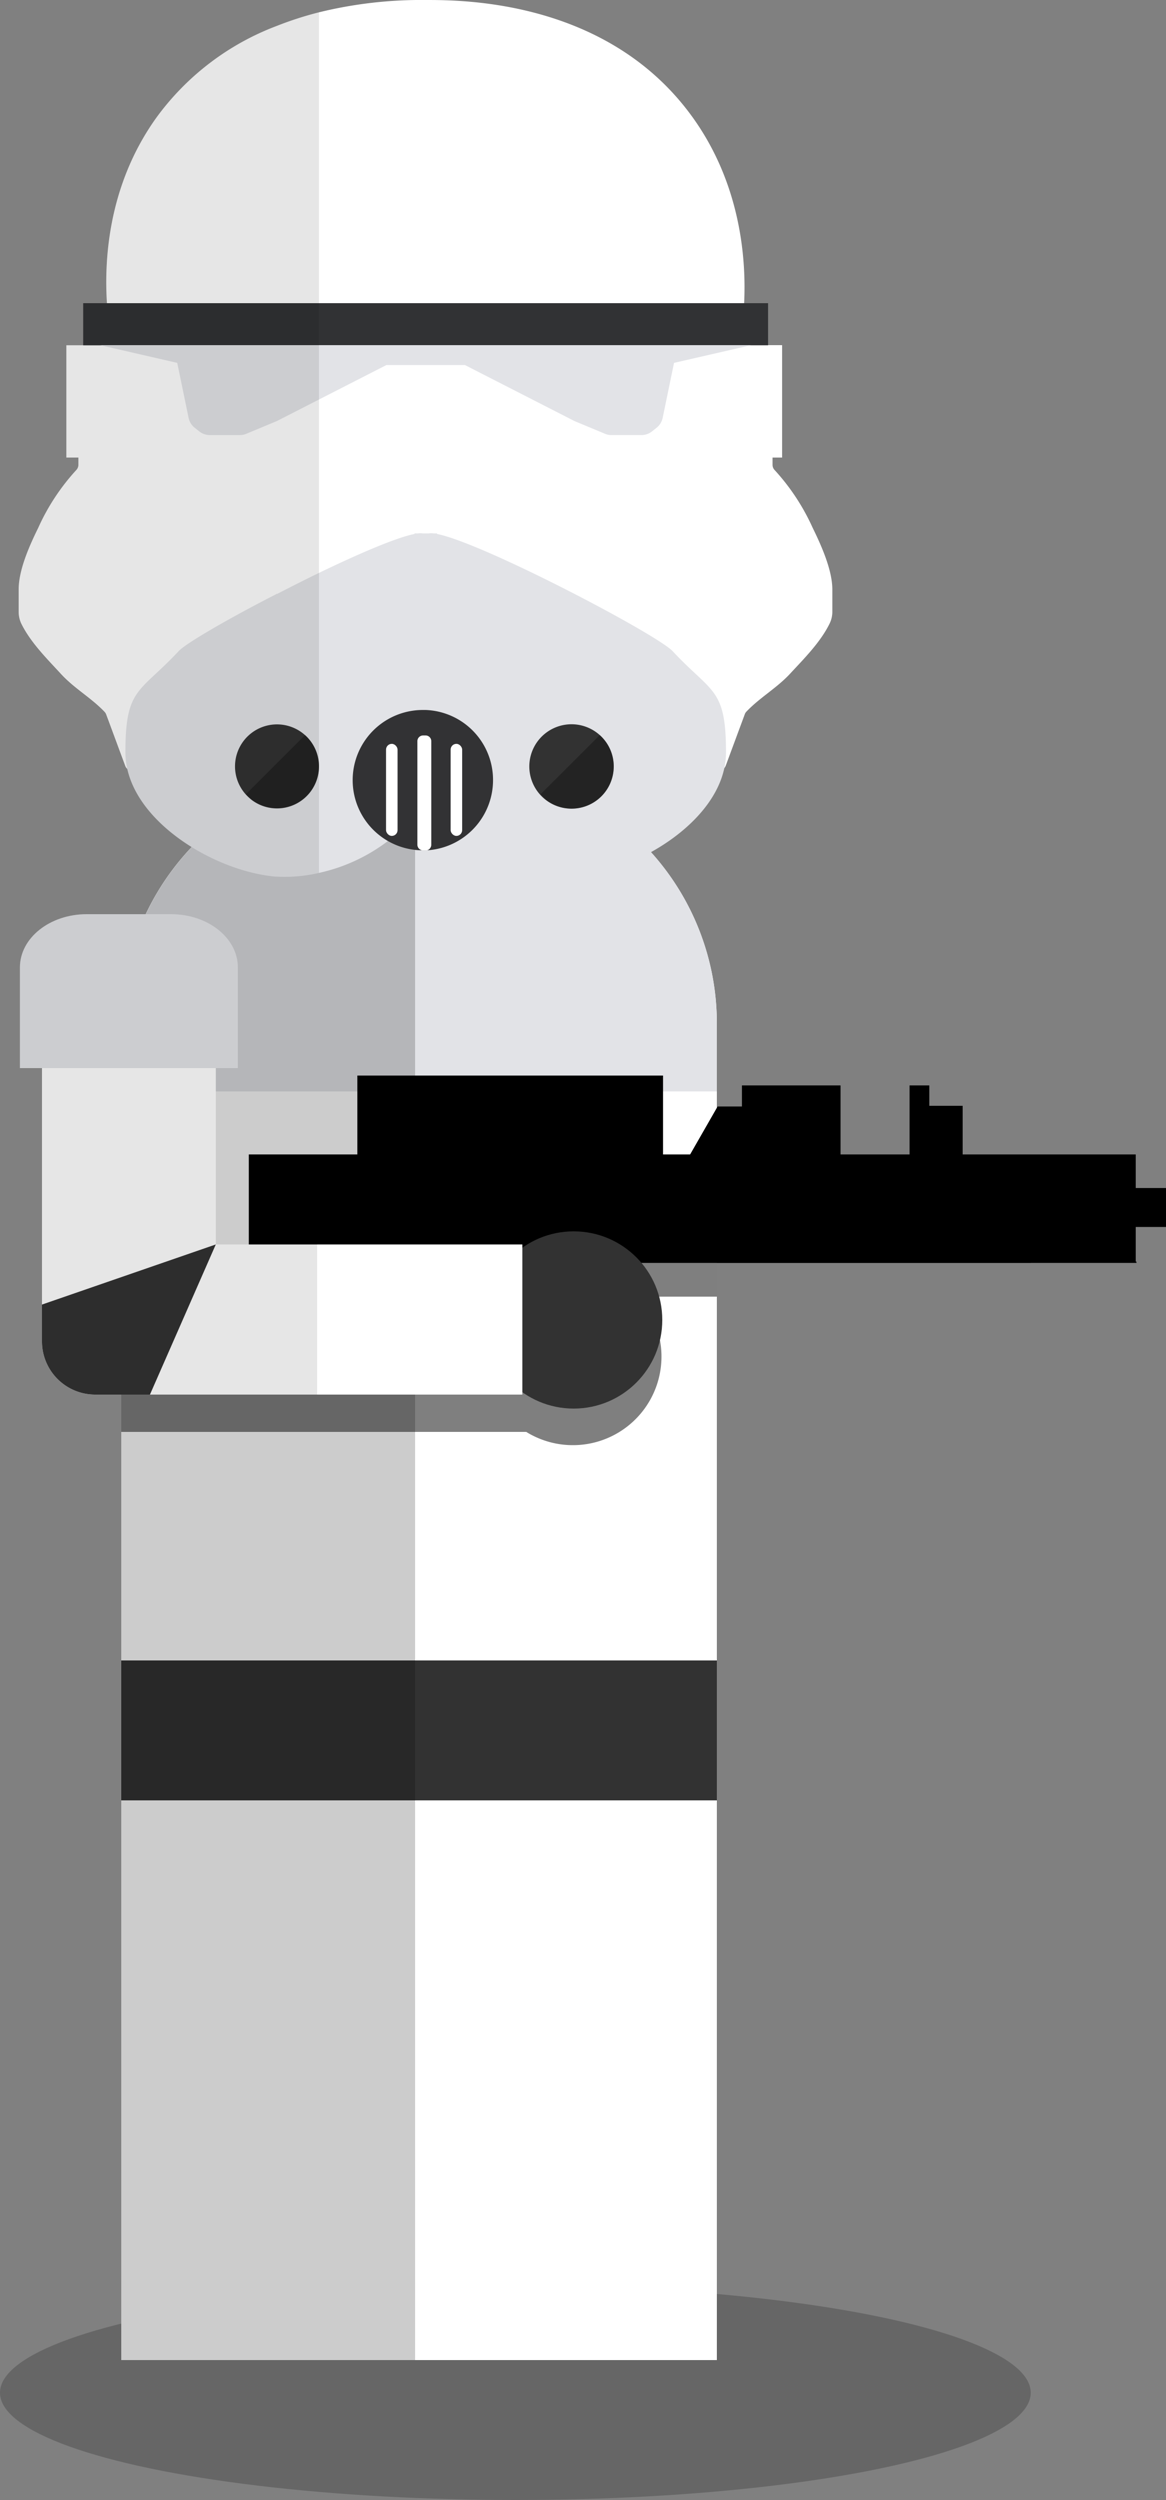 <svg id="Layer_1" data-name="Layer 1" xmlns="http://www.w3.org/2000/svg" viewBox="0 0 250 536"><rect x="0" y="0" width="250" height="536" fill="#808080" stroke="none"/><defs><style>.cls-1{opacity:0.2;}.cls-2{fill:#fff;}.cls-3{fill:#e2e3e7;}.cls-4{fill:#323232;}.cls-5{fill:#313234;}.cls-6{opacity:0.3;}.cls-7{fill:#323234;}.cls-8{opacity:0.1;}.cls-9{opacity:0.5;}</style></defs><ellipse class="cls-1" cx="110.5" cy="513" rx="110.5" ry="23"/><path class="cls-2" d="M153.7,219.33V506H26V219.33A54.34,54.34,0,0,1,31.24,196a55.14,55.14,0,0,1,37-30.05l.15,0a53.82,53.82,0,0,1,7.45-1.21c1.65-.15,3.32-.23,5-.23H99.09a56.92,56.92,0,0,1,6.43.4,54.25,54.25,0,0,1,8.3,1.69c1.48.42,2.94.9,4.36,1.45a54.33,54.33,0,0,1,8.68,4.21h0a55.3,55.3,0,0,1,12.72,10.47A54.61,54.61,0,0,1,153.7,219.33Z"/><path class="cls-3" d="M153.7,219.33V234H26V219.33a55,55,0,0,1,54.85-54.85h18A55,55,0,0,1,153.7,219.33Z"/><rect class="cls-4" x="26" y="356" width="127.7" height="30"/><path class="cls-1" d="M89,164.48V506H26V219.33a55,55,0,0,1,54.85-54.85Z"/><path class="cls-2" d="M174.23,113.14a46.75,46.75,0,0,0-8.15-12.37,1.61,1.61,0,0,1-.44-1.1V98.1h2.05V74H158.5q.5-2.74.77-5.41c.08-.82.2-2,.28-3.61.4-8.28-.23-26-12.32-41.53C129,0,99.06,0,91.26,0A92,92,0,0,0,68.39,2.64a74,74,0,0,0-9,2.9A56.66,56.66,0,0,0,33.49,25.28C22.74,40.31,22.41,56.9,22.93,65c.11,1.52.23,2.75.33,3.61.2,1.77.47,3.58.82,5.41H14.23V98.1h2.58v1.57a1.62,1.62,0,0,1-.45,1.1,46.51,46.51,0,0,0-8.15,12.37c-1.85,3.77-4.21,9-4.21,13.24v4.77a5.9,5.9,0,0,0,.57,2.55c2,4.06,5.51,7.53,8.46,10.74s6.48,5.11,9.4,8.18a1.64,1.64,0,0,1,.34.55c.86,2.3,1.71,4.61,2.56,6.91l1.53,4.13a1.56,1.56,0,0,0,.39.59,1.59,1.59,0,0,0,2.33-.15l29.7-37.28.09.06a61.47,61.47,0,0,0,9,4.66,59.26,59.26,0,0,0,22.87,4.52,59.89,59.89,0,0,0,32-9.16l29.65,37.2a1.58,1.58,0,0,0,2.43,0,1.89,1.89,0,0,0,.28-.48l1.53-4.13,2.56-6.91a1.49,1.49,0,0,1,.34-.55c2.92-3.07,6.52-5.05,9.41-8.18s6.47-6.68,8.45-10.74a5.76,5.76,0,0,0,.57-2.55v-4.77C178.44,122.17,176.08,116.91,174.23,113.14Z"/><rect class="cls-5" x="17.84" y="65" width="146.84" height="9.03"/><path class="cls-3" d="M155.66,161.29a16.77,16.77,0,0,1-.36,3.4c-2.57,12-18.22,21.42-30.33,23.08-8.41,1.14-19-2.07-26.08-7.83H83.64c-.16.14-.33.27-.5.4a37.64,37.64,0,0,1-14.75,6.81,32.28,32.28,0,0,1-9,.8c-.62,0-1.22-.1-1.81-.18-12.08-1.65-27.67-11-30.31-23a16.48,16.48,0,0,1-.38-3.51c0-13.84,3-12.64,11.43-21.67,1.59-1.7,10.73-7,21-12.25h0l.09,0c3-1.54,6-3.07,9-4.52,8.56-4.13,16.6-7.58,20.47-8.34v-.12h.75a3.31,3.31,0,0,1,1,0h1.31a3.31,3.31,0,0,1,1,0h.75v.12c9.9,1.94,47.2,21.55,50.55,25.15C152.65,148.65,155.66,147.45,155.66,161.29Z"/><path class="cls-3" d="M91.26,74H21.45L38,77.8l2.44,11.8a3.62,3.62,0,0,0,1.28,2.09l1,.8a3.68,3.68,0,0,0,2.27.79h6.43a3.57,3.57,0,0,0,1.4-.28l6.55-2.73,23.47-12H99.69l23.47,12L129.71,93a3.54,3.54,0,0,0,1.4.28h6.42a3.64,3.64,0,0,0,2.27-.79l1-.8a3.62,3.62,0,0,0,1.28-2.09l2.44-11.8L161.07,74Z"/><path class="cls-4" d="M68.39,164.3a9,9,0,1,1-3-6.7A9,9,0,0,1,68.39,164.3Z"/><path class="cls-6" d="M68.39,164.3a9,9,0,0,1-14.45,7.21l-1.22-1.23L65.41,157.6A9,9,0,0,1,68.39,164.3Z"/><path class="cls-4" d="M131.59,164.3a9.05,9.05,0,1,1-3-6.7A9,9,0,0,1,131.59,164.3Z"/><path class="cls-6" d="M131.59,164.3a9,9,0,0,1-14.46,7.21l-1.22-1.23L128.6,157.6A9,9,0,0,1,131.59,164.3Z"/><path class="cls-7" d="M105.71,167.31a15.07,15.07,0,0,1-14.23,15h-.82a15,15,0,0,1,0-30.09h.6A15,15,0,0,1,105.71,167.31Z"/><path class="cls-2" d="M92.47,158.91v22.21a1.24,1.24,0,0,1-1,1.21h0l-.18,0h-.6a1.24,1.24,0,0,1-1.2-1.23V158.91a1.23,1.23,0,0,1,1.23-1.23h.57A1.23,1.23,0,0,1,92.47,158.91Z"/><rect class="cls-2" x="82.77" y="159.48" width="2.47" height="19.74" rx="1.24"/><rect class="cls-2" x="96.62" y="159.48" width="2.47" height="19.74" rx="1.24"/><path class="cls-8" d="M68.39,2.64V187.15a32.28,32.28,0,0,1-9,.8c-.62,0-1.22-.1-1.81-.18-12.08-1.65-27.67-11-30.31-23a1.56,1.56,0,0,1-.39-.59l-1.53-4.13c-.85-2.3-1.7-4.61-2.56-6.91a1.64,1.64,0,0,0-.34-.55c-2.92-3.07-6.52-5.05-9.4-8.18s-6.48-6.68-8.46-10.74A5.9,5.9,0,0,1,4,131.15v-4.77c0-4.21,2.36-9.47,4.21-13.24a46.51,46.51,0,0,1,8.15-12.37,1.62,1.62,0,0,0,.45-1.1V98.1H14.23V74h3.61V65h5.09c-.52-8.1-.19-24.69,10.56-39.72A56.66,56.66,0,0,1,59.37,5.54,74,74,0,0,1,68.39,2.64Z"/><path class="cls-9" d="M221,270v.77H153.7V278H136.83a19,19,0,0,1-24,29H26v-8h79.78A19,19,0,0,1,135,276.27V270Z"/><polygon points="243.51 263.06 243.51 270.48 243.66 270.48 243.66 270.77 53.35 270.77 53.35 247.51 76.62 247.51 76.62 230.6 142.16 230.6 142.16 247.51 147.97 247.51 153.7 237.51 153.86 237.23 159.08 237.23 159.08 232.71 180.22 232.71 180.22 247.51 195.02 247.51 195.02 232.71 199.25 232.71 199.25 237.09 206.4 237.09 206.4 247.51 243.51 247.51 243.51 254.71 250 254.71 250 263.06 243.51 263.06"/><circle class="cls-4" cx="123" cy="283" r="19"/><path class="cls-2" d="M112,266.81V299H20.41A11.41,11.41,0,0,1,9,287.59V207.41A11.41,11.41,0,0,1,20.41,196H34.85a11.42,11.42,0,0,1,11.42,11.41v59.4Z"/><path class="cls-4" d="M46.27,266.81,32.15,299H20.41A11.41,11.41,0,0,1,9,287.59V279.7Z"/><path class="cls-3" d="M51,207.41V229H4.27V207.41c0-6.3,6.41-11.41,14.31-11.41h18.1C44.58,196,51,201.11,51,207.41Z"/><path class="cls-8" d="M68,247.51V299H20.41A11.41,11.41,0,0,1,9,287.59V229H4.27V207.41c0-6.3,6.41-11.41,14.31-11.41h18.1c7.9,0,14.32,5.11,14.32,11.41V229H46.27v37.81h7.08v-19.3Z"/></svg>